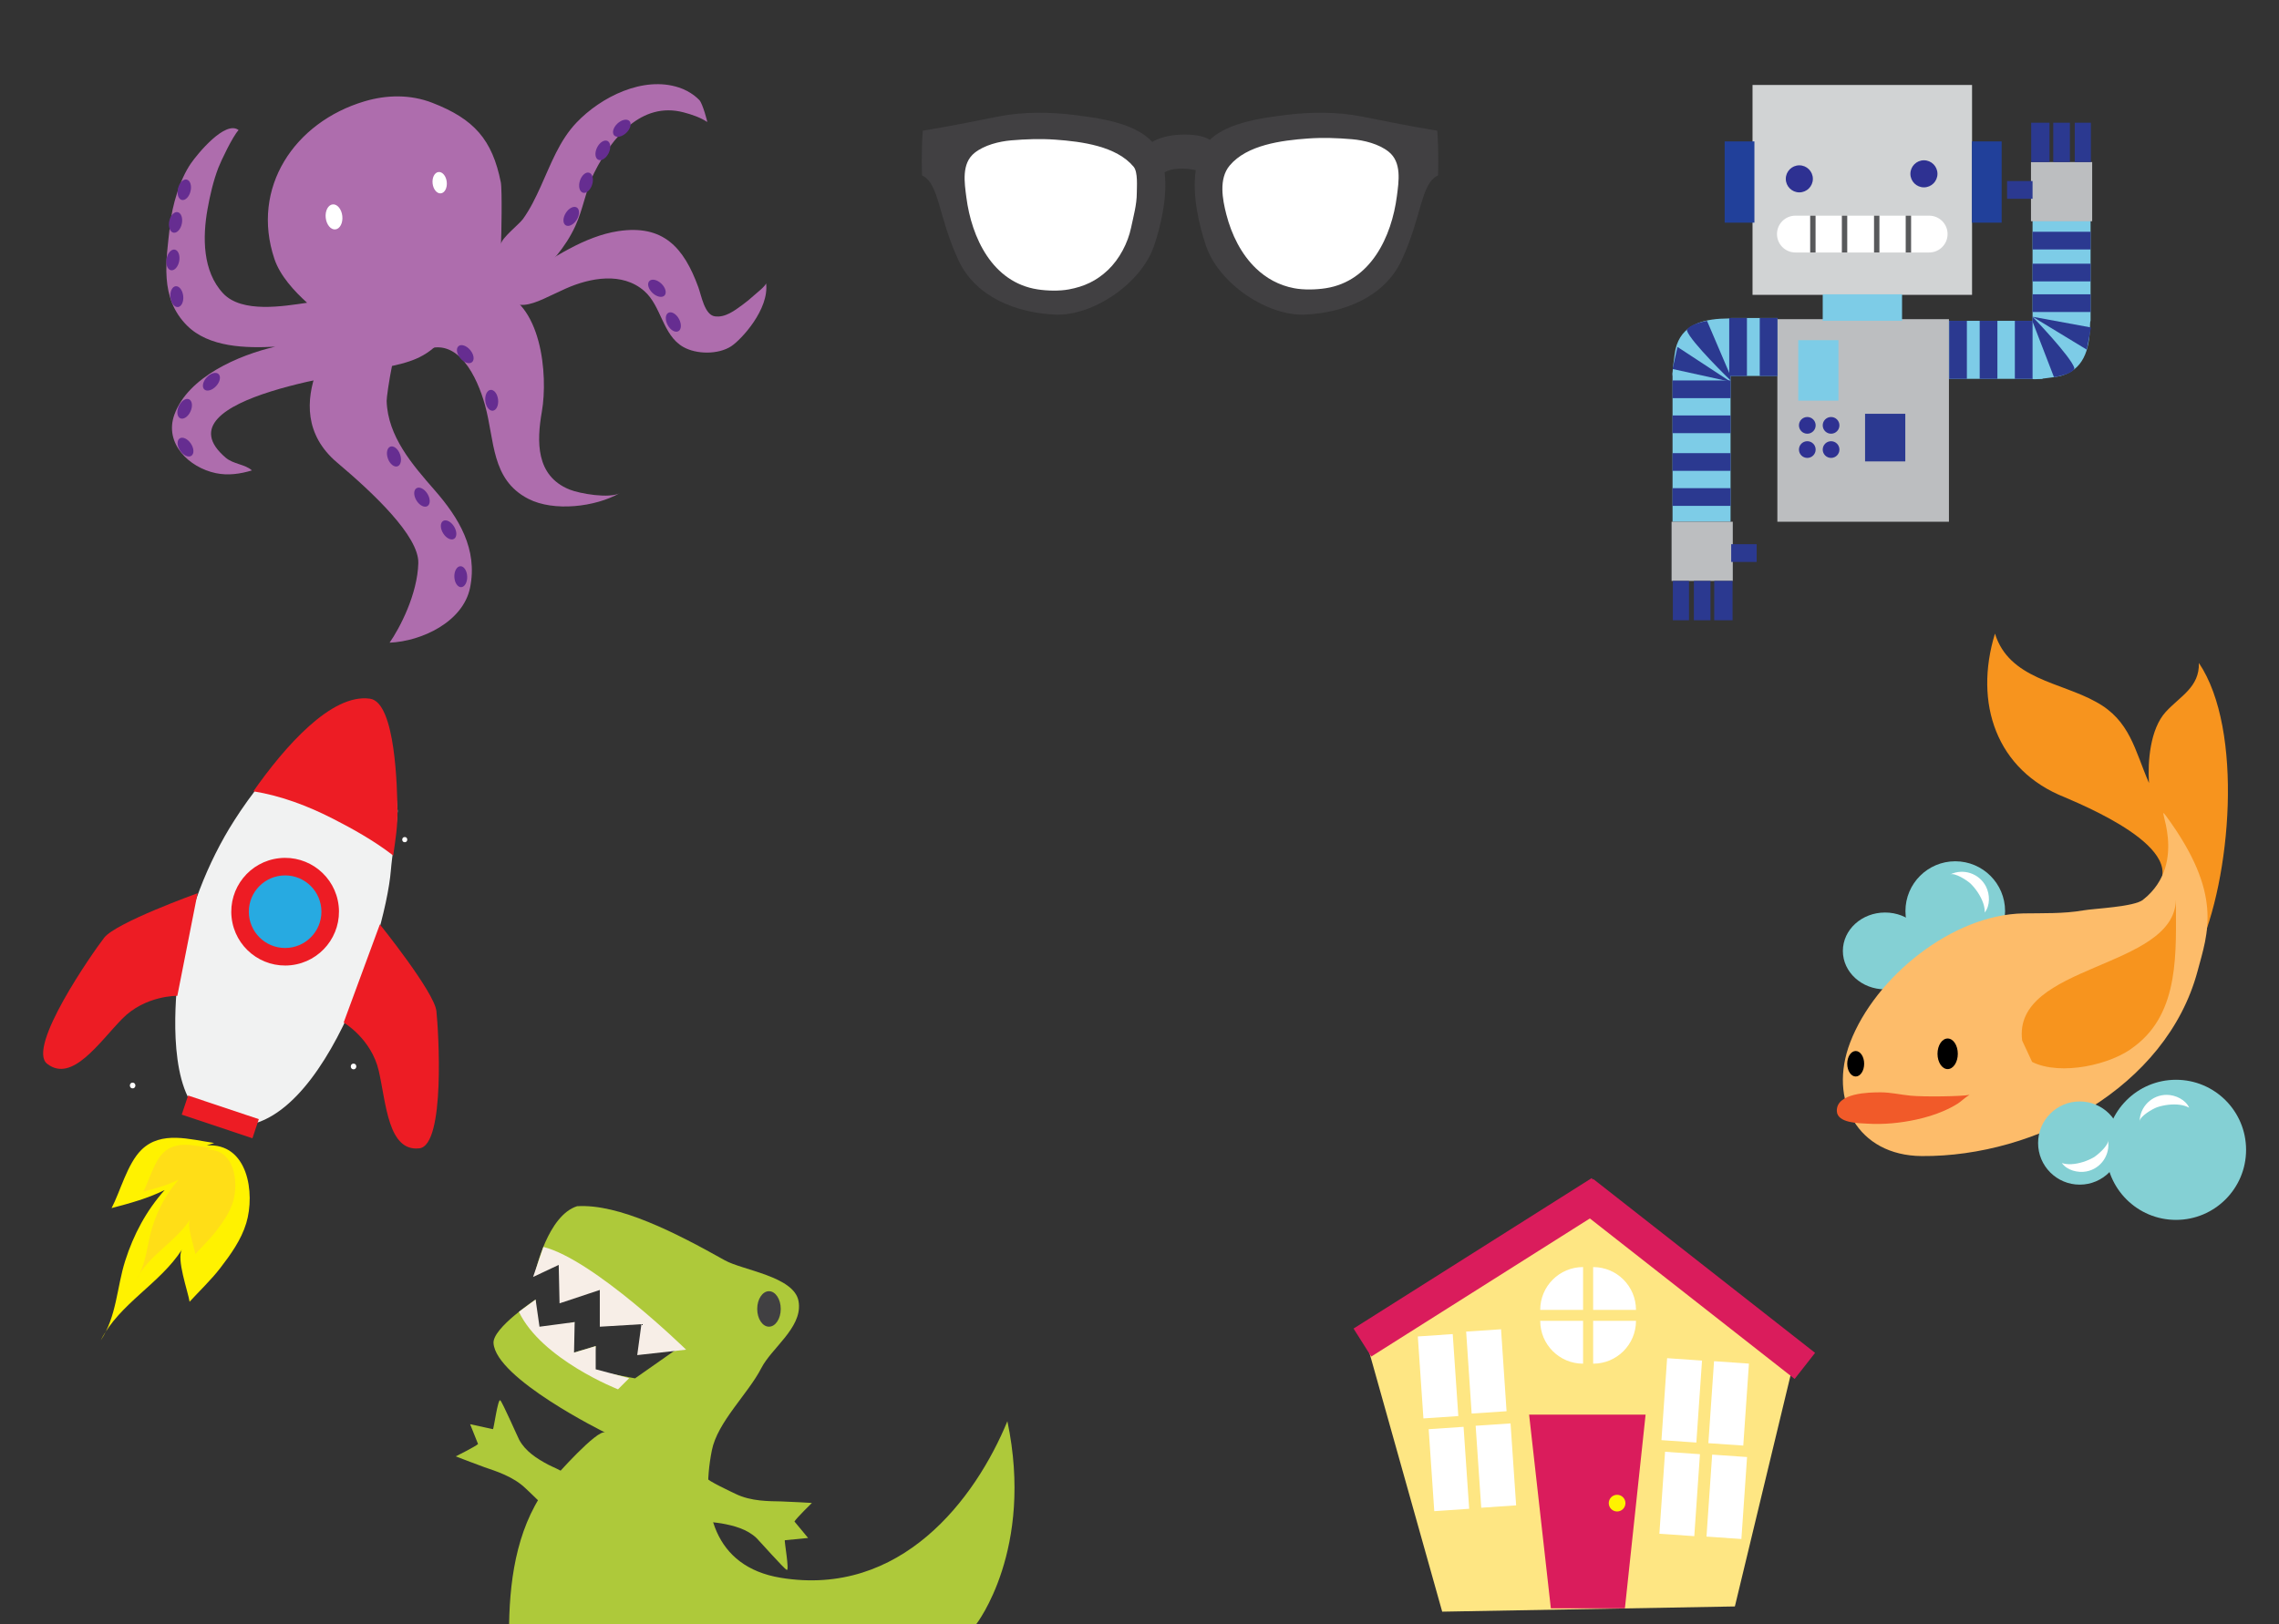 <?xml version="1.0" encoding="utf-8"?>
<!-- Generator: Adobe Illustrator 16.0.0, SVG Export Plug-In . SVG Version: 6.00 Build 0)  -->
<!DOCTYPE svg PUBLIC "-//W3C//DTD SVG 1.1//EN" "http://www.w3.org/Graphics/SVG/1.1/DTD/svg11.dtd">
<svg version="1.1" id="Layer_1" xmlns="http://www.w3.org/2000/svg" xmlns:xlink="http://www.w3.org/1999/xlink" x="0px" y="0px"
	 width="1080px" height="769.82px" viewBox="0 0 1080 769.82" enable-background="new 0 0 1080 769.82" xml:space="preserve">
<rect x="0" y="0" width="1080" height="769.82" fill="#333333" stroke="none"/>
<g>
	<g>
		<path fill="#AE6DAD" d="M234.993,137.737c-26.532-5.776-34.456,28.513-34.455,28.512c16.617-7.507,25.737,13.036,29.266,25.669
			c4.708,16.855,2.811,35.438,20.6,44.561c12,6.153,31.688,3.91,43.409-2.782c-4.87,2.78-19.123,0.338-24.064-1.694
			c-15.897-6.537-15.431-22.786-12.962-36.919C259.804,177.797,256.688,142.461,234.993,137.737z"/>
	</g>
	<g>
		<path fill="#AE6DAD" d="M331.428,47.457c-0.724-0.756-1.515-1.459-2.355-2.109c-2.196-1.696-4.738-3.01-7.327-3.863
			c-16.98-5.597-36.966,4.485-48.516,16.594c-8.179,8.573-12.188,19.765-17.005,30.347c-2.42,5.315-4.963,10.618-8.38,15.378
			c-1.745,2.427-10.276,9.139-10.43,11.895c0.195-3.513,0.61-25.812-0.082-29.276c-4.042-20.241-12.672-30.021-32.479-37.697
			c-10.366-4.019-21.594-3.828-32.147-0.683c-33.228,9.901-53.971,41.009-42.66,74.708c2.672,7.963,9.352,15.212,15.488,20.77
			c-11.11,1.613-30.849,5.07-39.777-4.437c-9.809-10.448-9.779-26.688-7.416-39.922c1.168-6.537,2.746-13.381,5.121-19.597
			c1.174-3.072,6.753-14.875,9.606-17.899c-6.254-4.864-19.458,11.26-22.562,15.748c-5.365,7.755-8.909,20.008-9.944,29.429
			c-1.852,16.852-5.018,34.282,7.976,47.393c10.421,10.513,28.1,10.826,41.874,10.103c-17.168,3.98-41.28,14.245-47.769,32.21
			c-4.932,13.655,6.954,25.078,19.594,27.73c5.826,1.222,11.511,0.403,17.146-1.29c-3.276-2.98-8.76-2.897-12.463-6.059
			c-33.565-28.67,65.631-40.739,75.461-42.743c11.411-2.328,19.546-4.394,27.372-13.567c4.558-5.345,8.971-15.811,16.22-17.674
			c9.746-2.505,18.527-3.563,26.38-10.344c8.452-7.299,15.542-15.177,20.291-25.446c3.814-8.252,4.954-17.313,9.053-25.474
			c8.178-16.276,22.238-33.704,42.262-28.414c3.973,1.048,7.931,2.385,11.195,4.567C335.327,57.95,333.002,49.1,331.428,47.457z"/>
	</g>
	
		<ellipse transform="matrix(-0.109 -0.994 0.994 -0.109 73.34 271.388)" fill="#FFFFFF" cx="158.313" cy="102.821" rx="5.96" ry="3.954"/>
	
		<ellipse transform="matrix(-0.109 -0.994 0.994 -0.109 145.002 303.149)" fill="#FFFFFF" cx="208.364" cy="86.589" rx="5.085" ry="3.372"/>
	
		<ellipse transform="matrix(-0.109 -0.994 0.994 -0.109 -46.846 239.248)" fill="#662D91" cx="83.804" cy="140.62" rx="4.965" ry="3.044"/>
	
		<ellipse transform="matrix(0.18 -0.984 0.984 0.18 -54.103 181.614)" fill="#662D91" cx="81.899" cy="123.264" rx="4.965" ry="3.043"/>
	
		<ellipse transform="matrix(0.202 -0.979 0.979 0.202 -36.839 165.625)" fill="#662D91" cx="83.238" cy="105.424" rx="4.965" ry="3.044"/>
	
		<ellipse transform="matrix(-0.56 -0.828 0.828 -0.56 -38.254 403.351)" fill="#662D91" cx="87.904" cy="211.826" rx="4.965" ry="3.044"/>
	
		<ellipse transform="matrix(0.418 -0.908 0.908 0.418 -125.087 192.303)" fill="#662D91" cx="87.594" cy="193.811" rx="4.963" ry="3.044"/>
	
		<ellipse transform="matrix(0.677 -0.736 0.736 0.677 -100.88 132.089)" fill="#662D91" cx="100.16" cy="181.062" rx="4.966" ry="3.044"/>
	
		<ellipse transform="matrix(0.239 -0.971 0.971 0.239 -20.87 153.25)" fill="#662D91" cx="87.325" cy="89.938" rx="4.965" ry="3.043"/>
	
		<ellipse transform="matrix(-0.729 0.684 -0.684 -0.729 551.121 -96.334)" fill="#662D91" cx="294.627" cy="60.911" rx="4.966" ry="3.044"/>
	
		<ellipse transform="matrix(-0.446 0.895 -0.895 -0.446 476.878 -152.613)" fill="#662D91" cx="285.666" cy="71.267" rx="4.965" ry="3.044"/>
	
		<ellipse transform="matrix(-0.302 0.953 -0.953 -0.302 444.242 -151.877)" fill="#662D91" cx="277.735" cy="86.732" rx="4.966" ry="3.044"/>
	
		<ellipse transform="matrix(-0.532 0.847 -0.847 -0.532 501.631 -72.21)" fill="#662D91" cx="270.777" cy="102.562" rx="4.966" ry="3.044"/>
	<path fill="#662D91" d="M222.819,165.917c1.765,2.101,2.153,4.679,0.867,5.762c-1.287,1.081-3.761,0.256-5.526-1.841
		c-1.764-2.099-2.153-4.677-0.867-5.76C218.58,162.998,221.054,163.821,222.819,165.917z"/>
	
		<ellipse transform="matrix(-0.109 -0.994 0.994 -0.109 69.791 442.091)" fill="#662D91" cx="233.05" cy="189.763" rx="4.966" ry="3.044"/>
	<path fill="#AE6DAD" d="M163.745,152.485c0,0-35.38,40.31-3.936,66.83c17.035,14.367,38.737,34.806,38.425,47.56
		c-0.361,14.789-8.82,30.936-13.611,37.774c15.162-0.646,34.842-9.828,38.143-26.088c3.7-18.228-5.274-33.015-16.786-46.201
		c-10.557-12.094-22.244-25.473-22.749-42.319c-0.078-2.578,4.439-32.856,8.299-32.099
		C191.526,157.941,163.745,152.485,163.745,152.485z"/>
	<path fill="#AE6DAD" d="M248.523,131.02c13.187-8.64,28.594-19.066,44.455-21.455c21.381-3.221,31.085,7.774,37.949,26.561
		c1.452,3.974,2.96,13.074,7.773,13.815c4.93,0.757,9.458-2.738,13.178-5.46c1.902-1.391,3.701-2.862,5.442-4.461
		c0.888-0.815,5.866-4.697,5.713-5.848c1.653,12.425-11.827,26.901-16.516,29.962c-6.111,3.99-16.476,3.925-22.785,0.302
		c-9.761-5.608-10.269-19.326-18.395-26.467c-10.444-9.178-25.649-6.325-37.255-1.162c-16.073,7.148-24.139,14.354-35.132-3.129
		C237.084,132.978,245.07,133.282,248.523,131.02z"/>
	
		<ellipse transform="matrix(0.344 0.939 -0.939 0.344 325.658 -33.468)" fill="#662D91" cx="186.79" cy="216.417" rx="4.965" ry="3.044"/>
	
		<ellipse transform="matrix(0.524 0.852 -0.852 0.524 295.886 -58.23)" fill="#662D91" cx="200.041" cy="235.612" rx="4.965" ry="3.044"/>
	
		<ellipse transform="matrix(0.039 0.999 -0.999 0.039 482.934 44.682)" fill="#662D91" cx="218.242" cy="273.363" rx="4.966" ry="3.045"/>
	
		<ellipse transform="matrix(0.725 0.689 -0.689 0.725 179.743 -176.856)" fill="#662D91" cx="311.285" cy="136.599" rx="4.965" ry="3.044"/>
	
		<ellipse transform="matrix(0.477 0.879 -0.879 0.477 300.917 -200.824)" fill="#662D91" cx="319.313" cy="152.602" rx="4.966" ry="3.044"/>
	
		<ellipse transform="matrix(0.524 0.852 -0.852 0.524 315.099 -61.652)" fill="#662D91" cx="212.721" cy="251.151" rx="4.966" ry="3.044"/>
</g>
<g>
	<g>
		<path fill="#FFFFFF" d="M191.804,399.248c1.596,0,1.596-2.475,0-2.475C190.208,396.773,190.208,399.248,191.804,399.248
			L191.804,399.248z"/>
	</g>
</g>
<g>
	<path fill="#F1F2F2" d="M177.686,347.188c-1.195-0.923-2.146-1.926-2.896-2.98c-0.597-0.288-1.192-0.568-1.792-0.796
		c-25.53-9.756-56.725,35.73-66.493,52.997c-12.163,21.492-20.393,46.264-22.626,70.894c-1.449,15.98-3.255,55.582,15.938,63.848
		c48.421,20.829,82.783-85.88,85.413-118.606c0.553-6.884,2.354-17.392,3.214-28.074
		C186.986,371.994,187.182,354.517,177.686,347.188z"/>
	<path fill="#ED1C24" d="M158.12,388.275c8.164,4.185,18.887,10.01,28.22,17.26c1.058-7.52,2.168-13.833,2.017-21.85
		c-0.167-8.868-0.704-50.716-13.002-52.479c-18.267-2.62-40.471,22.796-55.274,43.885
		C133.385,377.277,145.933,382.021,158.12,388.275z"/>
	<path fill="#ED1C24" d="M160.484,429.378c1.542,14.008-8.564,26.614-22.572,28.156c-14.008,1.542-26.614-8.564-28.156-22.573
		c-1.542-14.008,8.562-26.613,22.573-28.153C146.334,405.266,158.941,415.37,160.484,429.378z"/>
	
		<rect x="86.722" y="524.443" transform="matrix(-0.948 -0.317 0.317 -0.948 35.593 1064.231)" fill="#ED1C24" width="35.346" height="9.552"/>
	<path fill="#ED1C24" d="M180.01,438.188c0,0,25.799,32.04,26.792,41.06c0.996,9.019,4.383,63.725-8.104,65.101
		c-14.825,1.633-15.688-21.383-19.193-36.682c-3.508-15.302-16.648-22.961-16.648-22.961L180.01,438.188z"/>
	<path fill="#ED1C24" d="M93.628,423.415c0,0-38.712,13.907-44.258,21.088c-5.546,7.183-36.938,52.116-26.997,59.792
		c11.805,9.116,24.529-10.08,35.495-21.312c10.965-11.235,26.17-10.93,26.17-10.93L93.628,423.415z"/>
	<g>
		<g>
			<path fill="#FFFFFF" d="M62.851,515.912c1.746,0,1.746-2.707,0-2.707S61.105,515.912,62.851,515.912L62.851,515.912z"/>
		</g>
	</g>
	<g>
		<g>
			<path fill="#FFFFFF" d="M167.542,506.887c1.746,0,1.746-2.707,0-2.707S165.796,506.887,167.542,506.887L167.542,506.887z"/>
		</g>
	</g>
	<circle fill="#27AAE1" cx="135.119" cy="432.17" r="17.202"/>
	<g>
		<path fill="#FFF200" d="M101.518,541.802c-11.413-1.632-25.089-5.967-34.482,3.241c-6.746,6.612-10.053,19.895-14.168,27.631
			c8.457-2.207,17.313-4.638,25.165-8.562c-8.727,9.816-14.727,21.066-18.702,33.534c-3.97,12.462-4.057,26.526-11.574,37.663
			c8.959-17.51,27.975-26.651,38.492-43.009c-2.756,4.432,2.806,19.74,3.598,24.773c4.444-4.874,10.25-10.41,14.508-15.946
			c4.981-6.479,9.949-13.386,12.343-21.31c4.303-14.235,0.825-38.146-18.704-36.846"/>
	</g>
	<g>
		<path fill="#FFDE17" d="M100.324,544.311c-7.6-1.084-16.711-3.973-22.965,2.16c-4.494,4.405-6.696,13.253-9.44,18.406
			c5.635-1.472,11.533-3.09,16.764-5.702c-5.813,6.536-9.81,14.031-12.459,22.337c-2.643,8.3-2.699,17.666-7.708,25.087
			c5.969-11.664,18.632-17.755,25.638-28.649c-1.834,2.953,1.868,13.15,2.397,16.504c2.96-3.249,6.827-6.935,9.664-10.62
			c3.319-4.318,6.626-8.918,8.22-14.197c2.865-9.481,0.551-25.409-12.458-24.541"/>
	</g>
</g>
<g>
	<path fill="#F7941E" d="M1015.625,426.486c30.355-19.562-23.007-42.498-37.174-48.568c-32.379-12.817-43.173-44.521-33.055-77.576
		c6.745,21.586,31.03,22.937,47.895,32.379c16.189,8.771,18.349,22.938,25.095,38.451c-0.675-10.115,0.54-25.628,7.955-33.724
		c6.864-7.491,15.986-11.642,15.701-23.185c21.386,31.771,15.143,102.62-0.39,136.508"/>
</g>
<circle fill="#84D0D4" cx="926.582" cy="431.882" r="23.61"/>
<ellipse fill="#84D0D4" cx="893.312" cy="450.771" rx="19.992" ry="18.213"/>
<path fill="#FDBC6A" d="M987.22,431.557c-9.29,1.625-19.14,1.272-28.294,1.422c-33.777,0.554-70.271,30.159-82.146,61.161
	c-10.499,27.405,3.499,53.628,33.892,53.869c54.188,0.433,115.986-32.525,130.728-87.636c4.877-18.228,12.295-36.585-14.979-73.656
	c-5.729-7.787,11.692,21.798-10.793,39.771C1011.32,429.927,992.61,430.614,987.22,431.557z"/>
<circle fill="#84D0D4" cx="1031.191" cy="545.055" r="33.209"/>
<ellipse cx="879.401" cy="504.251" rx="4.009" ry="6.043"/>
<ellipse cx="922.98" cy="499.532" rx="4.811" ry="7.253"/>
<path fill="#F15A29" d="M933.327,518.998c-1.964,1.114-4.006,3.167-5.507,4.11c-2.133,1.345-4.379,2.497-6.689,3.499
	c-4.213,1.83-8.635,3.152-13.12,4.126c-7.56,1.636-15.338,2.378-23.065,1.919c-3.809-0.229-14.312-0.174-14.49-5.99
	c-0.265-8.636,15.269-8.866,20.838-8.862c4.766,0.006,9.46,1.146,14.191,1.593C911.896,519.998,929.717,519.755,933.327,518.998z"/>
<g>
	<path fill="#F7941E" d="M958.287,493.269c-4.725-36.426,72.178-33.728,72.853-66.781l0,0c0,24.285,2.024,53.291-19.562,69.479
		c-10.792,8.771-35.077,14.166-48.568,7.42L958.287,493.269z"/>
</g>
<path fill="#84D0D4" d="M1005.278,541.838c0,10.891-8.83,19.718-19.722,19.718c-10.888,0-19.718-8.827-19.718-19.718
	c0-10.89,8.83-19.72,19.718-19.72C996.448,522.118,1005.278,530.948,1005.278,541.838z"/>
<path fill="#FFFFFF" d="M1033.206,523.733c1.562,0.229,3.021,0.666,4.239,1.372c-1.706-3.822-6.521-6.116-10.685-6.116
	c-7.007,0-12.69,5.627-12.806,12.605c0.039-2.479,6.306-6.062,8.318-6.744C1025.314,523.819,1029.545,523.2,1033.206,523.733z"/>
<path fill="#FFFFFF" d="M939.836,428.156c0.502,1.496,0.771,2.994,0.694,4.399c2.638-3.252,2.504-8.581,0.62-12.294
	c-3.172-6.25-10.762-8.771-17.036-5.717c2.229-1.084,8.257,2.881,9.777,4.368C936.188,421.158,938.655,424.649,939.836,428.156z"/>
<path fill="#FFFFFF" d="M981.526,551.858c-1.575,0.066-3.093-0.087-4.421-0.552c2.396,3.435,7.556,4.779,11.645,3.994
	c6.882-1.32,11.405-7.918,10.199-14.794c0.43,2.44-5.049,7.142-6.896,8.191C989.26,550.286,985.225,551.692,981.526,551.858z"/>
<g>
	<path fill="#414042" d="M681.116,61.957c-12.236-1.939-31.357-5.856-35.633-6.7c-11.99-2.367-24.617-2.216-36.707-0.695
		c-9.16,1.152-20.75,2.734-29.453,7.453c-1.738,0.942-3.36,2.009-4.824,3.223c-0.405,0.336-0.792,0.688-1.163,1.05
		c-2.331-1.451-5.805-2.504-12.07-2.504c-8.287,0-13.162,2.246-15.247,3.505c-0.646-0.728-1.341-1.417-2.105-2.051
		c-1.465-1.214-3.088-2.28-4.825-3.223c-8.704-4.719-20.294-6.301-29.454-7.453c-12.089-1.521-24.716-1.672-36.707,0.695
		c-4.273,0.844-23.396,4.761-35.631,6.7c-0.787,10.396-0.35,21.175-0.35,21.175c8.277,4,7.495,19.206,17.277,40.264
		c8.146,17.533,27.602,24.935,45.809,25.736c17.539,0.772,40.69-14.407,46.882-32.667c3.032-8.944,6.453-22.924,4.976-34.733
		c3.314-2.17,9.823-2.198,14.778-1.079c-1.837,12.026,1.704,26.595,4.83,35.812c6.189,18.26,29.342,33.439,46.881,32.667
		c18.208-0.802,37.664-8.203,45.809-25.736c9.781-21.058,9-36.264,17.279-40.264C681.466,83.132,681.901,72.354,681.116,61.957z"/>
	<path fill="#FFFFFF" d="M525.062,127.99c5.43-5.163,9.433-12.805,10.946-20.059c1.127-5.396,2.712-10.907,2.71-16.421
		c0-3.006,0.609-9.925-1.496-12.459c-8.139-9.8-24.498-11.953-37.172-12.858c-6.902-0.493-14.002-0.246-20.893,0.349
		c-5.728,0.494-12.667,2.231-17.279,5.892c-6.346,5.036-4.813,14.205-3.937,21.046c2.466,19.217,12.375,40.361,33.693,43.684
		c4.584,0.715,10.394,0.86,14.921,0.017C513.781,135.834,519.634,133.15,525.062,127.99z"/>
	<path fill="#FFFFFF" d="M595.131,127.159c-6.924-6.664-11.507-15.906-13.979-25.521c-1.849-7.184-3.654-16.865,1.547-23.128
		c8.14-9.8,24.497-11.953,37.173-12.858c6.902-0.493,14.001-0.246,20.892,0.349c5.727,0.494,12.667,2.231,17.279,5.892
		c6.347,5.036,4.814,14.205,3.937,21.046c-2.467,19.217-12.375,40.361-33.692,43.684c-4.584,0.715-10.396,0.86-14.922,0.017
		C606.066,135.278,600.016,131.86,595.131,127.159z"/>
</g>
<g>
	<path fill="#AEC93A" d="M378.575,617.879c-0.04-0.386-0.094-0.772-0.166-1.165c-2.158-11.682-26.525-14.578-34.914-19.286
		c-23.292-13.074-50.224-26.884-70.017-25.648c-13.855,4.354-19.665,30.712-19.665,30.712l10.956-5.261l28.921,17.721l29.007,23.185
		l-21.752,15.241l-19.748-3.696l1.1-11.589l-14.242,4.272l4.272-15.664l-18.514,4.271v-14.954c0,0-20.392,13.489-19.938,20.651
		c1.074,16.843,52.457,42.179,52.9,42.397c-3.614-1.78-23.36,20.377-25.875,23.501c-15.23,18.927-19.224,43.532-19.638,67.254
		h221.437c0,0,27.439-35.246,14.695-96.127c-15.219,37.012-50.541,83.638-107.509,74.202c-31.612-5.238-38.062-32.5-32.556-60.343
		c2.674-13.517,17.162-26.791,23.474-39.075C365.643,639.062,379.745,629.639,378.575,617.879z"/>
	<path fill="#414042" d="M369.988,620.481c0,4.64-2.497,8.405-5.575,8.405c-3.08,0-5.575-3.767-5.575-8.405
		c0-4.645,2.495-8.405,5.575-8.405C367.491,612.076,369.988,615.838,369.988,620.481z"/>
	<path fill="#F7EEE7" d="M245.898,621.834l7.917-5.816l1.852,12.881l16.663-2.198l-0.298,14.472l10.268-3.08v10.996l15.865,4.207
		l-5.287,5.293C292.876,658.587,256.716,644.458,245.898,621.834z"/>
	<path fill="#F7EEE7" d="M257.504,591.072l-4.877,14.247l12.143-5.716l0.396,18.211l19.08-6.336v17.418l19.714-1.188l-1.979,14.646
		l23.157-2.573C325.138,639.783,281.512,597.127,257.504,591.072z"/>
	<path fill="#AEC93A" d="M259.792,716.966c0.511-1.032-9.633-10.391-10.685-11.411c-5.922-5.73-14.323-8.246-19.505-10.049
		c-3.436-1.193-13.615-5.15-13.615-5.15s9.205-4.585,10.561-5.838l-3.762-9.404c0,0,10.623,2.309,10.814,2.351
		c0.387,0.084,2.344-14.796,3.495-13.654c1.107,1.101,8.322,17.553,8.972,18.741c2.981,5.46,8.393,8.911,13.719,11.737
		c4.203,2.229,15.014,5.631,10.719,12.139C267.821,710.497,261.989,712.528,259.792,716.966z"/>
	<path fill="#AEC93A" d="M334.896,700.547c-0.17,1.139,12.355,6.938,13.669,7.585c7.394,3.64,16.161,3.455,21.645,3.583
		c3.639,0.083,14.54,0.729,14.54,0.729s-7.355,7.187-8.261,8.795l6.465,7.799c0,0-10.82,1.061-11.015,1.079
		c-0.392,0.037,2.304,14.801,0.862,14.065c-1.391-0.706-13.304-14.151-14.286-15.087c-4.512-4.281-10.722-5.905-16.66-6.964
		c-4.683-0.834-16.015-0.755-13.925-8.267C329.239,709.164,334.167,705.443,334.896,700.547z"/>
</g>
<rect x="842.282" y="151.294" fill="#BCBEC0" width="81.305" height="96.027"/>
<rect x="830.509" y="40.278" fill="#D1D3D4" width="104.029" height="99.49"/>
<rect x="792.604" y="176.568" fill="#7DCCE7" width="27.5" height="70.753"/>
<rect x="792.604" y="180.345" fill="#2B3990" width="27.5" height="8.389"/>
<rect x="792.604" y="196.938" fill="#2B3990" width="27.5" height="8.389"/>
<rect x="792.604" y="214.802" fill="#2B3990" width="27.5" height="8.388"/>
<rect x="792.604" y="231.406" fill="#2B3990" width="27.5" height="8.388"/>
<rect x="923.587" y="152.078" fill="#7DCCE7" width="44.364" height="27.499"/>
<rect x="938.162" y="152.078" fill="#2B3990" width="8.389" height="27.499"/>
<rect x="923.702" y="152.078" fill="#2B3990" width="8.389" height="27.499"/>
<circle fill="#2E3192" cx="852.689" cy="84.782" r="6.414"/>
<circle fill="#2E3192" cx="911.735" cy="82.397" r="6.413"/>
<path fill="#FFFFFF" d="M922.942,110.958c0,4.817-3.906,8.723-8.726,8.723h-63.39c-4.816,0-8.724-3.905-8.724-8.723l0,0
	c0-4.819,3.906-8.723,8.724-8.723h63.39C919.036,102.234,922.942,106.139,922.942,110.958L922.942,110.958z"/>
<rect x="817.302" y="67.033" fill="#21409A" width="14.099" height="38.514"/>
<rect x="934.473" y="67.033" fill="#21409A" width="14.098" height="38.514"/>
<line fill="none" stroke="#58595B" stroke-width="2.553" stroke-miterlimit="10" x1="859.104" y1="102.234" x2="859.104" y2="119.68"/>
<line fill="none" stroke="#58595B" stroke-width="2.553" stroke-miterlimit="10" x1="874.119" y1="102.234" x2="874.119" y2="119.68"/>
<line fill="none" stroke="#58595B" stroke-width="2.553" stroke-miterlimit="10" x1="889.364" y1="102.234" x2="889.364" y2="119.68"/>
<line fill="none" stroke="#58595B" stroke-width="2.553" stroke-miterlimit="10" x1="904.381" y1="102.234" x2="904.381" y2="119.68"/>
<path fill="#7DCCE7" d="M977.997,177.75c10.414-3.633,12.396-13.987,12.491-24.475c0.003-0.483,0.096-0.908,0.225-1.301v-47.41
	h-27.499c0,0,0,74.894,0,75.014c0,0.706,11.419-0.921,12.548-1.184C976.546,178.211,977.291,177.997,977.997,177.75z"/>
<rect x="963.214" y="109.863" fill="#2B3990" width="27.499" height="8.389"/>
<rect x="963.214" y="125" fill="#2B3990" width="27.499" height="8.389"/>
<path fill="#2B3990" d="M973.362,178.783l-10.148-26.326v-2.319c0,0,18.372,19.09,19.843,24.408
	C982.425,177.473,973.362,178.783,973.362,178.783z"/>
<rect x="954.824" y="152.078" fill="#2B3990" width="8.39" height="27.499"/>
<rect x="962.465" y="76.82" fill="#BCBEC0" width="29" height="28.054"/>
<rect x="962.567" y="58.169" fill="#2B3990" width="8.686" height="18.651"/>
<rect x="973.023" y="58.169" fill="#2B3990" width="7.881" height="18.651"/>
<rect x="983.215" y="58.169" fill="#2B3990" width="7.646" height="18.651"/>
<rect x="951.146" y="85.818" fill="#2B3990" width="12.066" height="8.41"/>
<rect x="963.214" y="139.507" fill="#2B3990" width="27.499" height="8.389"/>
<polyline fill="#2B3990" points="963.214,150.138 990.912,155.236 988.93,165.757 "/>
<path fill="#7DCCE7" d="M794.607,163.447c3.634-10.414,13.986-12.396,24.476-12.491c0.483-0.004,0.906-0.096,1.3-0.226h21.892v27.5
	c0,0-49.372,0-49.493,0c-0.706,0,0.921-11.418,1.184-12.546C794.146,164.897,794.362,164.153,794.607,163.447z"/>
<rect x="833.929" y="150.73" fill="#2B3990" width="8.39" height="27.5"/>
<rect x="819.468" y="150.73" fill="#2B3990" width="8.39" height="27.5"/>
<path fill="#2B3990" d="M808.939,152.081l11.08,25.946l0.084,2.318c0,0-19.04-18.422-20.701-23.685
	C799.928,153.712,808.939,152.081,808.939,152.081z"/>
<polyline fill="#2B3990" points="820.106,180.958 792.601,174.908 794.945,164.46 "/>
<rect x="863.774" y="139.507" fill="#7DCCE7" width="37.594" height="12.573"/>
<circle fill="#2E3192" cx="856.465" cy="201.631" r="3.959"/>
<circle fill="#2E3192" cx="867.732" cy="201.631" r="3.958"/>
<circle fill="#2E3192" cx="856.465" cy="213.106" r="3.959"/>
<circle fill="#2E3192" cx="867.732" cy="213.106" r="3.958"/>
<rect x="883.842" y="196.149" fill="#2B3990" width="19.06" height="22.572"/>
<rect x="852.173" y="161.252" fill="#7DCCE7" width="19.058" height="28.666"/>
<rect x="792.149" y="247.321" fill="#BCBEC0" width="29.001" height="28.053"/>
<rect x="812.361" y="275.374" fill="#2B3990" width="8.686" height="18.652"/>
<rect x="802.71" y="275.374" fill="#2B3990" width="7.881" height="18.652"/>
<rect x="792.755" y="275.374" fill="#2B3990" width="7.646" height="18.652"/>
<rect x="820.4" y="257.966" fill="#2B3990" width="12.066" height="8.409"/>
<polygon fill="#FEE683" points="822.142,761.503 850.099,645.423 756.696,567.473 647.121,634.698 683.446,763.973 "/>
<rect x="736.1" y="598.404" transform="matrix(-0.787 -0.617 0.617 -0.787 1060.56 1578.778)" fill="#DA1C5C" width="133.583" height="15.709"/>
<polygon fill="#DA1C5C" points="734.938,762.383 724.635,670.588 779.832,670.588 770.03,762.383 "/>
<rect x="673.74" y="632.742" transform="matrix(-0.998 0.068 -0.068 -0.998 1406.505 1256.91)" fill="#FFFFFF" width="16.572" height="38.931"/>
<rect x="696.009" y="631.092" transform="matrix(-0.998 0.067 -0.067 -0.998 1450.844 1252.156)" fill="#FFFFFF" width="16.573" height="38.928"/>
<rect x="678.896" y="676.721" transform="matrix(-0.998 0.068 -0.068 -0.998 1419.778 1344.409)" fill="#FFFFFF" width="16.568" height="38.932"/>
<rect x="701.132" y="675.117" transform="matrix(-0.998 0.068 -0.068 -0.998 1464.121 1339.675)" fill="#FFFFFF" width="16.573" height="38.933"/>
<rect x="788.815" y="644.776" transform="matrix(-0.998 -0.069 0.069 -0.998 1546.637 1381.725)" fill="#FFFFFF" width="16.572" height="38.931"/>
<rect x="811.056" y="646.217" transform="matrix(-0.998 -0.069 0.069 -0.998 1590.967 1386.134)" fill="#FFFFFF" width="16.572" height="38.931"/>
<rect x="787.878" y="689.11" transform="matrix(-0.998 -0.069 0.069 -0.998 1541.66 1470.277)" fill="#FFFFFF" width="16.57" height="38.931"/>
<rect x="810.156" y="690.516" transform="matrix(-0.998 -0.069 0.069 -0.998 1586.122 1474.565)" fill="#FFFFFF" width="16.572" height="38.931"/>
<path fill="#FFFFFF" d="M750.207,600.624v20.308h-20.311C729.896,609.712,738.985,600.624,750.207,600.624z"/>
<path fill="#FFFFFF" d="M775.286,620.932h-20.31v-20.308C766.197,600.624,775.286,609.712,775.286,620.932z"/>
<path fill="#FFFFFF" d="M754.977,646.427v-20.31h20.31C775.285,637.337,766.197,646.427,754.977,646.427z"/>
<path fill="#FFFFFF" d="M729.896,626.117h20.311v20.31C738.984,646.427,729.896,637.337,729.896,626.117z"/>
<rect x="634.917" y="592.723" transform="matrix(-0.845 0.534 -0.534 -0.845 1615.713 733.525)" fill="#DA1C5C" width="133.578" height="15.71"/>
<circle fill="#FFF200" cx="766.332" cy="712.531" r="3.954"/>
</svg>
